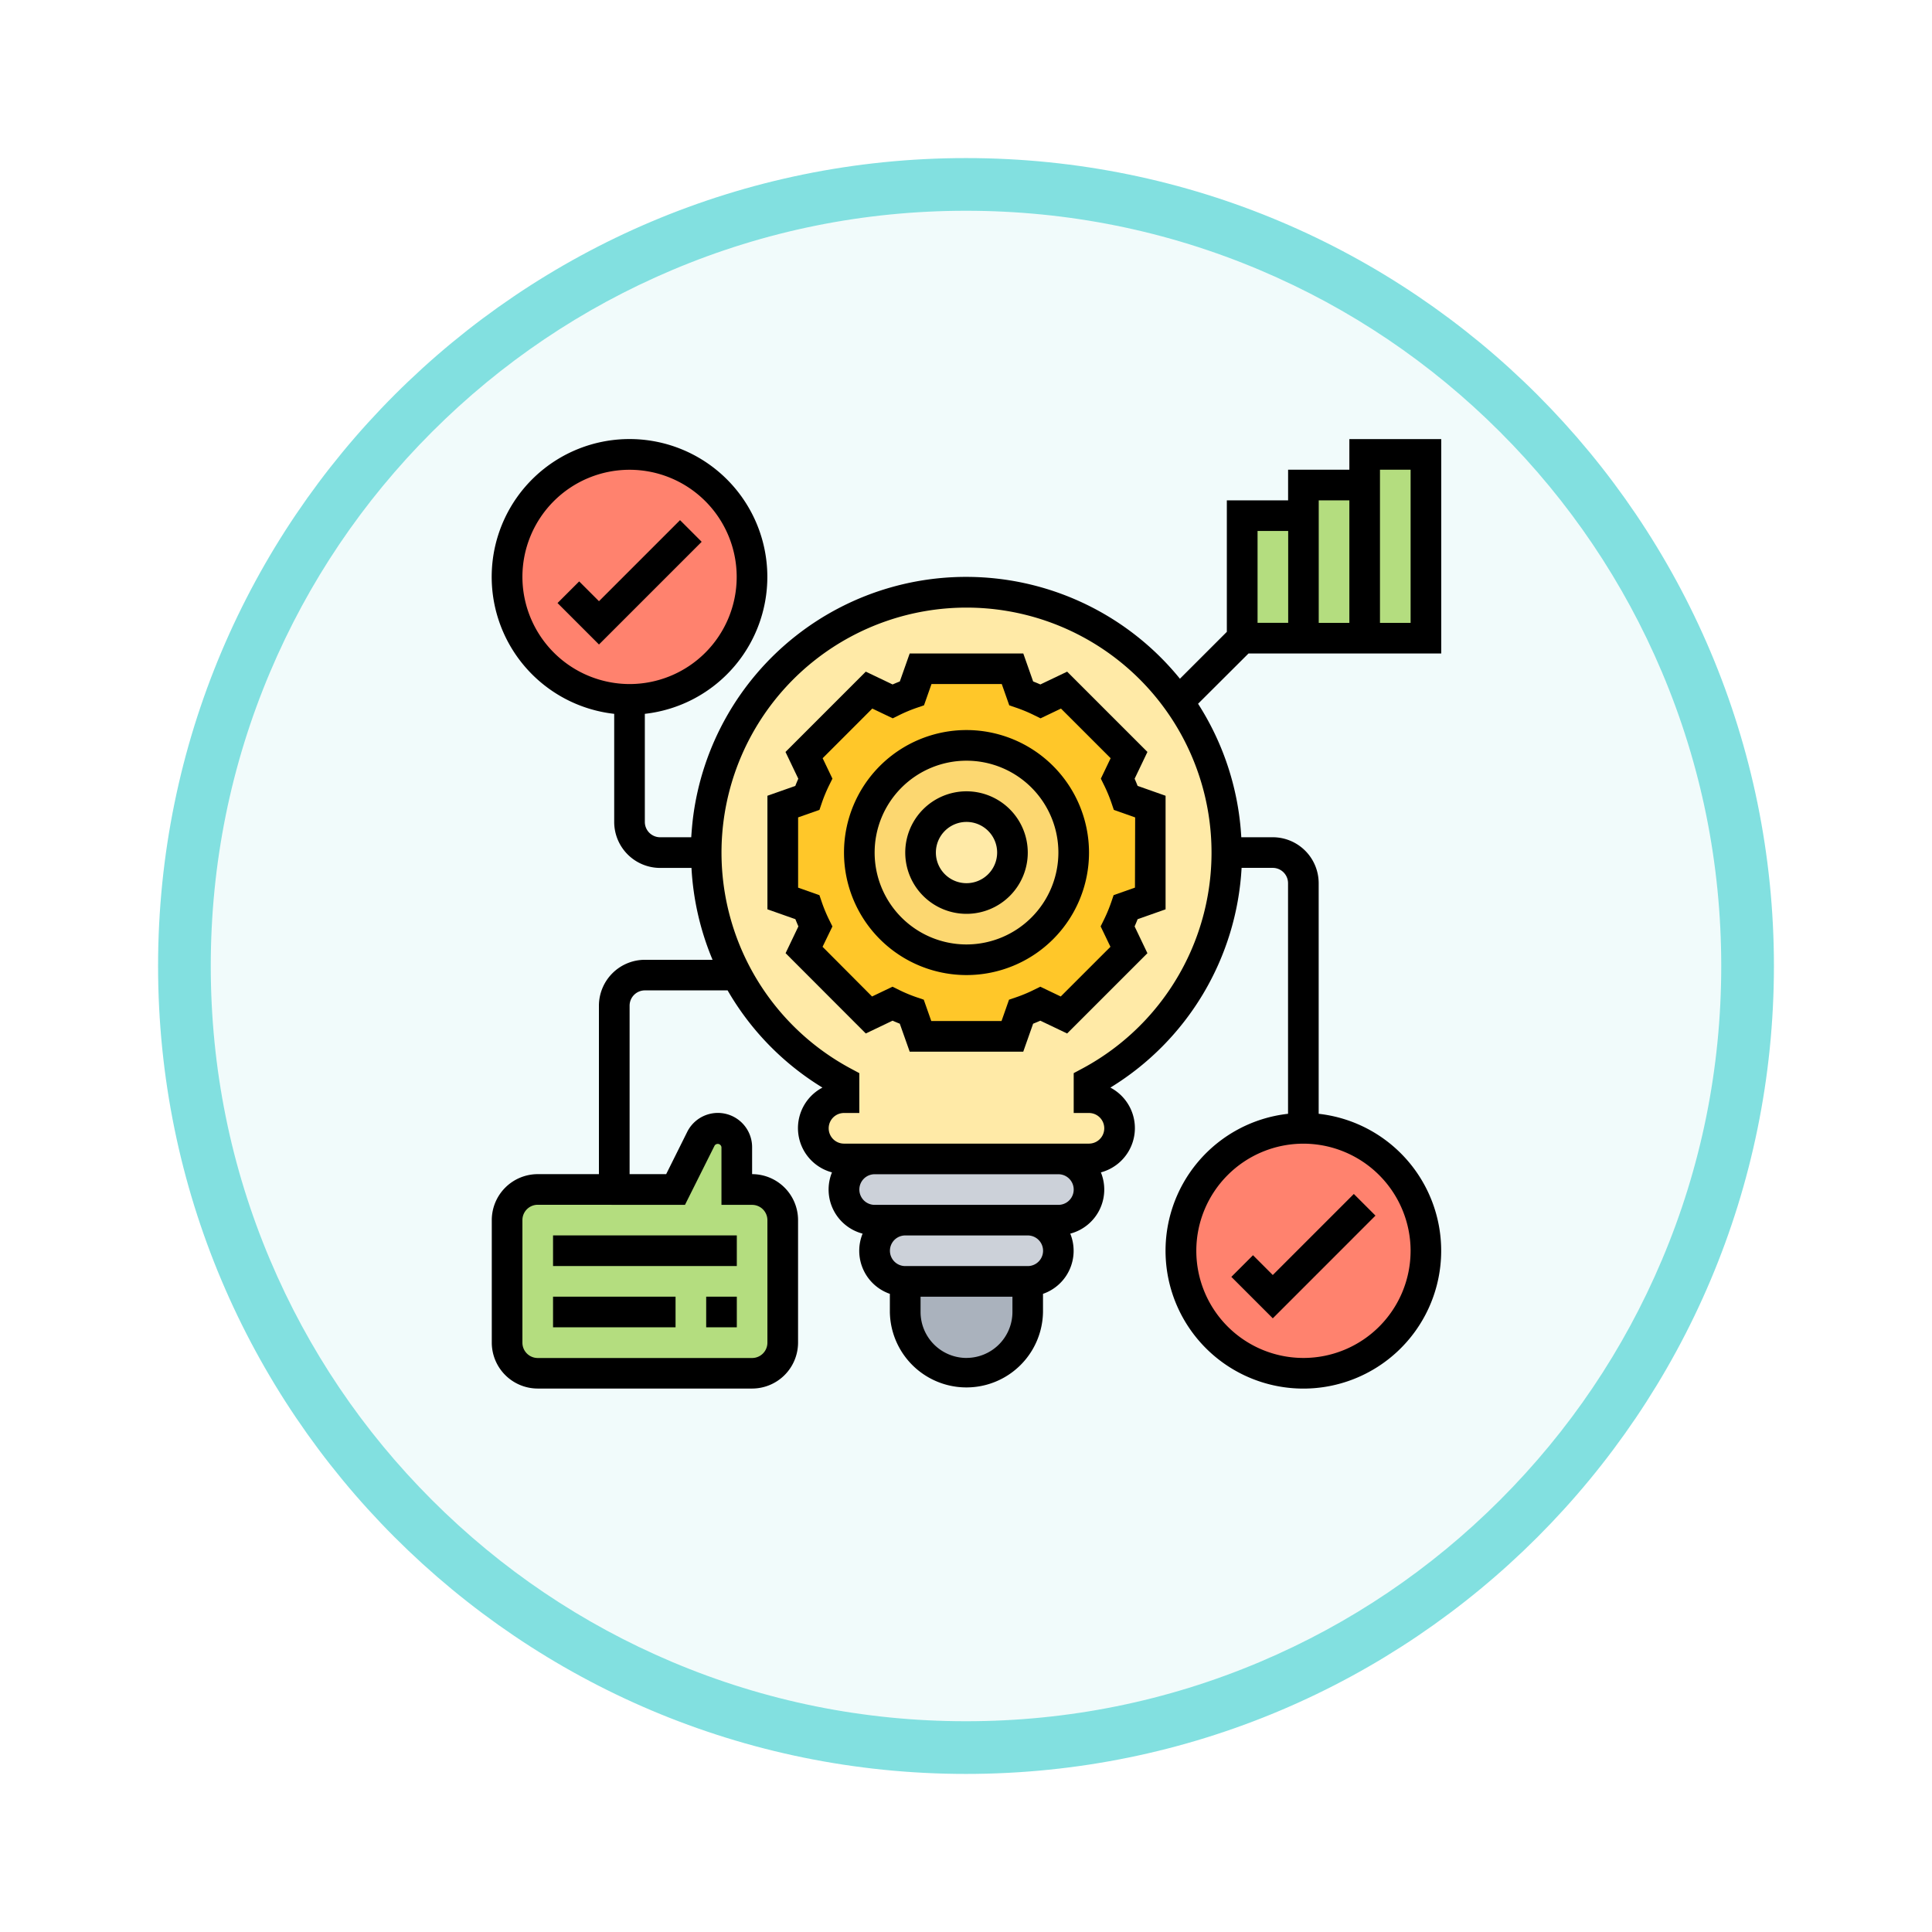<svg xmlns="http://www.w3.org/2000/svg" xmlns:xlink="http://www.w3.org/1999/xlink" width="110" height="110" viewBox="0 0 110 110">
  <defs>
    <filter id="Trazado_982547" x="0" y="0" width="110" height="110" filterUnits="userSpaceOnUse">
      <feOffset dy="3" input="SourceAlpha"/>
      <feGaussianBlur stdDeviation="3" result="blur"/>
      <feFlood flood-opacity="0.161"/>
      <feComposite operator="in" in2="blur"/>
      <feComposite in="SourceGraphic"/>
    </filter>
  </defs>
  <g id="Grupo_1157321" data-name="Grupo 1157321" transform="translate(-1116 -6400)">
    <g id="Grupo_1155734" data-name="Grupo 1155734" transform="translate(0 1716)">
      <g id="Grupo_1154704" data-name="Grupo 1154704" transform="translate(0 1466)">
        <g id="Grupo_1150790" data-name="Grupo 1150790" transform="translate(3 2320)">
          <g id="Grupo_1154214" data-name="Grupo 1154214" transform="translate(79 -5809)">
            <g id="Grupo_1152583" data-name="Grupo 1152583" transform="translate(1043 6713)">
              <g id="Grupo_1146973" data-name="Grupo 1146973" transform="translate(0 0)">
                <g id="Grupo_1146954" data-name="Grupo 1146954">
                  <g transform="matrix(1, 0, 0, 1, -9, -6)" filter="url(#Trazado_982547)">
                    <g id="Trazado_982547-2" data-name="Trazado 982547" transform="translate(9 6)" fill="#f1fbfb">
                      <path d="M 46 90.5 C 39.992 90.5 34.164 89.324 28.679 87.003 C 23.38 84.762 18.621 81.553 14.534 77.466 C 10.446 73.379 7.238 68.62 4.996 63.321 C 2.676 57.836 1.5 52.008 1.5 46 C 1.5 39.992 2.676 34.164 4.996 28.679 C 7.238 23.38 10.446 18.621 14.534 14.534 C 18.621 10.446 23.38 7.238 28.679 4.996 C 34.164 2.676 39.992 1.5 46 1.5 C 52.008 1.5 57.836 2.676 63.321 4.996 C 68.62 7.238 73.379 10.446 77.466 14.534 C 81.554 18.621 84.762 23.38 87.004 28.679 C 89.324 34.164 90.5 39.992 90.5 46 C 90.5 52.008 89.324 57.836 87.004 63.321 C 84.762 68.62 81.554 73.379 77.466 77.466 C 73.379 81.553 68.62 84.762 63.321 87.003 C 57.836 89.324 52.008 90.5 46 90.5 Z" stroke="none"/>
                      <path d="M 46 3 C 40.194 3 34.563 4.136 29.263 6.378 C 24.143 8.544 19.544 11.644 15.594 15.594 C 11.644 19.544 8.544 24.143 6.378 29.263 C 4.136 34.563 3 40.194 3 46 C 3 51.806 4.136 57.437 6.378 62.737 C 8.544 67.857 11.644 72.455 15.594 76.405 C 19.544 80.355 24.143 83.456 29.263 85.622 C 34.563 87.863 40.194 89 46 89 C 51.806 89 57.437 87.863 62.737 85.622 C 67.857 83.456 72.456 80.355 76.406 76.405 C 80.356 72.455 83.456 67.857 85.622 62.737 C 87.864 57.437 89 51.806 89 46 C 89 40.194 87.864 34.563 85.622 29.263 C 83.456 24.143 80.356 19.544 76.406 15.594 C 72.456 11.644 67.857 8.544 62.737 6.378 C 57.437 4.136 51.806 3 46 3 M 46 -7.62939453125e-06 C 71.405 -7.62939453125e-06 92 20.595 92 46 C 92 71.405 71.405 92 46 92 C 20.595 92 0 71.405 0 46 C 0 20.595 20.595 -7.62939453125e-06 46 -7.62939453125e-06 Z" stroke="none" fill="#82e0e0"/>
                    </g>
                  </g>
                </g>
              </g>
            </g>
          </g>
        </g>
      </g>
    </g>
    <g id="innovacion_1_" data-name="innovacion (1)" transform="translate(1143 6424)">
      <g id="Grupo_1157319" data-name="Grupo 1157319" transform="translate(1.872 1.872)">
        <g id="Grupo_1157307" data-name="Grupo 1157307" transform="translate(22.67 47.083)">
          <path id="Trazado_990395" data-name="Trazado 990395" d="M34.975,56v1.744a3.488,3.488,0,1,1-6.975,0V56Z" transform="translate(-28 -56)" fill="#aab2bd"/>
        </g>
        <g id="Grupo_1157308" data-name="Grupo 1157308" transform="translate(20.926 43.595)">
          <path id="Trazado_990396" data-name="Trazado 990396" d="M34.719,52a1.749,1.749,0,0,1,1.744,1.744,1.757,1.757,0,0,1-1.744,1.744H27.744A1.749,1.749,0,0,1,26,53.744,1.757,1.757,0,0,1,27.744,52Z" transform="translate(-26 -52)" fill="#ccd1d9"/>
        </g>
        <g id="Grupo_1157309" data-name="Grupo 1157309" transform="translate(19.182 40.108)">
          <path id="Trazado_990397" data-name="Trazado 990397" d="M34.463,51.488H25.744A1.749,1.749,0,0,1,24,49.744,1.757,1.757,0,0,1,25.744,48H36.207a1.749,1.749,0,0,1,1.744,1.744,1.757,1.757,0,0,1-1.744,1.744Z" transform="translate(-24 -48)" fill="#ccd1d9"/>
        </g>
        <g id="Grupo_1157310" data-name="Grupo 1157310" transform="translate(11.335 7.847)">
          <path id="Trazado_990398" data-name="Trazado 990398" d="M44.645,25.822A14.819,14.819,0,0,1,36.8,38.9v.872a1.757,1.757,0,0,1,1.744,1.744A1.749,1.749,0,0,1,36.8,43.26H22.847a1.744,1.744,0,0,1,0-3.488V38.9a14.913,14.913,0,0,1-6.1-6.1A14.693,14.693,0,0,1,15,25.822,14.783,14.783,0,0,1,28.113,11.1,14.835,14.835,0,0,1,44.645,25.822Z" transform="translate(-15 -11)" fill="#ffeaa7"/>
        </g>
        <g id="Grupo_1157311" data-name="Grupo 1157311" transform="translate(15.694 12.207)">
          <path id="Trazado_990399" data-name="Trazado 990399" d="M40.926,23.847v5.231l-1.4.5a10.1,10.1,0,0,1-.462,1.1l.645,1.334-3.706,3.706-1.334-.645a10.094,10.094,0,0,1-1.1.462l-.5,1.4H27.847l-.5-1.4a10.1,10.1,0,0,1-1.1-.462l-1.334.645-3.706-3.706.645-1.334a10.1,10.1,0,0,1-.462-1.1l-1.4-.5V23.847l1.4-.5a10.094,10.094,0,0,1,.462-1.1l-.645-1.334,3.706-3.706,1.334.645a10.1,10.1,0,0,1,1.1-.462l.5-1.4h5.231l.5,1.4a10.094,10.094,0,0,1,1.1.462l1.334-.645,3.706,3.706-.645,1.334a10.094,10.094,0,0,1,.462,1.1Zm-4.36,2.616a6.1,6.1,0,1,0-6.1,6.1A6.1,6.1,0,0,0,36.566,26.463Z" transform="translate(-20 -16)" fill="#ffc729"/>
        </g>
        <g id="Grupo_1157312" data-name="Grupo 1157312" transform="translate(20.054 16.566)">
          <path id="Trazado_990400" data-name="Trazado 990400" d="M31.1,21A6.1,6.1,0,1,1,25,27.1,6.1,6.1,0,0,1,31.1,21Zm2.616,6.1A2.616,2.616,0,1,0,31.1,29.719,2.612,2.612,0,0,0,33.719,27.1Z" transform="translate(-25 -21)" fill="#fcd770"/>
        </g>
        <g id="Grupo_1157313" data-name="Grupo 1157313" transform="translate(48.827 0)">
          <path id="Trazado_990401" data-name="Trazado 990401" d="M61.488,2V12.463H58V2Z" transform="translate(-58 -2)" fill="#b4dd7f"/>
        </g>
        <g id="Grupo_1157314" data-name="Grupo 1157314" transform="translate(41.851 3.488)">
          <path id="Trazado_990402" data-name="Trazado 990402" d="M53.488,6v6.975H50V6Z" transform="translate(-50 -6)" fill="#b4dd7f"/>
        </g>
        <g id="Grupo_1157315" data-name="Grupo 1157315" transform="translate(45.339 1.744)">
          <path id="Trazado_990403" data-name="Trazado 990403" d="M57.488,4v8.719H54V4Z" transform="translate(-54 -4)" fill="#b4dd7f"/>
        </g>
        <g id="Grupo_1157316" data-name="Grupo 1157316" transform="translate(0 38.364)">
          <path id="Trazado_990404" data-name="Trazado 990404" d="M17.694,51.231v6.975A1.749,1.749,0,0,1,15.95,59.95H3.744A1.749,1.749,0,0,1,2,58.207V51.231a1.749,1.749,0,0,1,1.744-1.744h7.847l1.447-2.895a1.078,1.078,0,0,1,2.04.488v2.406h.872A1.749,1.749,0,0,1,17.694,51.231Z" transform="translate(-2 -46)" fill="#b4dd7f"/>
        </g>
        <g id="Grupo_1157317" data-name="Grupo 1157317" transform="translate(0 0)">
          <circle id="Elipse_11764" data-name="Elipse 11764" cx="7" cy="7" r="7" transform="translate(0.128 0.186)" fill="#ff826e"/>
        </g>
        <g id="Grupo_1157318" data-name="Grupo 1157318" transform="translate(38.364 38.364)">
          <circle id="Elipse_11765" data-name="Elipse 11765" cx="7" cy="7" r="7" transform="translate(-0.236 -0.178)" fill="#ff826e"/>
        </g>
      </g>
      <g id="Grupo_1157320" data-name="Grupo 1157320" transform="translate(1 1)">
        <path id="Trazado_990405" data-name="Trazado 990405" d="M50.526,53.781l-1.233,1.233,2.36,2.36L57.5,51.526l-1.233-1.233-4.615,4.615Z" transform="translate(-7.186 -7.314)"/>
        <path id="Trazado_990406" data-name="Trazado 990406" d="M12.268,6.293,7.653,10.908,6.526,9.781,5.293,11.013l2.36,2.36L13.5,7.526Z" transform="translate(-1.55 -1.678)"/>
        <path id="Trazado_990407" data-name="Trazado 990407" d="M30.975,20a6.975,6.975,0,1,0,6.975,6.975A6.983,6.983,0,0,0,30.975,20Zm0,12.207a5.231,5.231,0,1,1,5.231-5.231A5.237,5.237,0,0,1,30.975,32.207Z" transform="translate(-3.946 -3.434)"/>
        <path id="Trazado_990408" data-name="Trazado 990408" d="M31.488,24a3.488,3.488,0,1,0,3.488,3.488A3.491,3.491,0,0,0,31.488,24Zm0,5.231a1.744,1.744,0,1,1,1.744-1.744A1.746,1.746,0,0,1,31.488,29.231Z" transform="translate(-4.459 -3.946)"/>
        <path id="Trazado_990409" data-name="Trazado 990409" d="M39.907,22.13l.729-1.524-4.571-4.572-1.525.729c-.135-.06-.273-.117-.411-.171L33.568,15H27.1l-.562,1.592q-.207.081-.411.171L24.6,16.034l-4.571,4.572.729,1.524c-.06.137-.118.274-.171.411L19,23.1v6.465l1.592.562q.081.205.171.411l-.729,1.525L24.6,36.635l1.525-.729c.136.06.273.118.411.171L27.1,37.67h6.466l.562-1.592q.205-.081.411-.171l1.525.729,4.571-4.571-.729-1.525c.06-.137.118-.274.171-.411l1.592-.562V23.1l-1.592-.562q-.081-.205-.171-.411Zm.019,6.2-1.215.428-.136.4a8.58,8.58,0,0,1-.416,1l-.187.379L38.53,31.7,35.7,34.529l-1.164-.557-.38.187a8.408,8.408,0,0,1-1,.416l-.4.136-.427,1.215h-4l-.428-1.215-.4-.136a8.408,8.408,0,0,1-1-.416l-.38-.187-1.164.557L22.139,31.7,22.7,30.54l-.187-.379a8.579,8.579,0,0,1-.416-1l-.136-.4-1.214-.429v-4l1.215-.428.136-.4a8.58,8.58,0,0,1,.416-1l.187-.379-.557-1.163,2.827-2.827,1.164.556.38-.187a8.494,8.494,0,0,1,1-.416l.4-.137.427-1.213h4l.428,1.214.4.137a8.494,8.494,0,0,1,1,.416l.38.187,1.164-.556,2.827,2.827-.557,1.163.187.379a8.58,8.58,0,0,1,.416,1l.136.4,1.214.428Z" transform="translate(-3.306 -2.793)"/>
        <path id="Trazado_990410" data-name="Trazado 990410" d="M5,53H15.463v1.744H5Z" transform="translate(-1.512 -7.661)"/>
        <path id="Trazado_990411" data-name="Trazado 990411" d="M15,57h1.744v1.744H15Z" transform="translate(-2.793 -8.173)"/>
        <path id="Trazado_990412" data-name="Trazado 990412" d="M5,57h6.975v1.744H5Z" transform="translate(-1.512 -8.173)"/>
        <path id="Trazado_990413" data-name="Trazado 990413" d="M44.084,13.207H55.058V1H49.827V2.744H46.339V4.488H42.851v7.486L40.18,14.644A15.674,15.674,0,0,0,12.456,22.57c-.045.368-.075.734-.1,1.1h-1.77a.873.873,0,0,1-.872-.872V16.643a7.847,7.847,0,1,0-1.744,0V22.8a2.619,2.619,0,0,0,2.616,2.616H12.37a15.7,15.7,0,0,0,1.2,5.231H9.719A2.619,2.619,0,0,0,7.1,33.26v9.591H3.616A2.619,2.619,0,0,0,1,45.467v6.975a2.619,2.619,0,0,0,2.616,2.616H15.822a2.619,2.619,0,0,0,2.616-2.616V45.467a2.619,2.619,0,0,0-2.616-2.616V41.313a1.95,1.95,0,0,0-3.693-.872l-1.2,2.41H8.847V33.26a.872.872,0,0,1,.872-.872h4.708a15.645,15.645,0,0,0,5.4,5.535,2.607,2.607,0,0,0,.542,4.827,2.594,2.594,0,0,0,1.744,3.488,2.593,2.593,0,0,0,1.552,3.428V50.7a4.36,4.36,0,0,0,8.719,0V49.666a2.592,2.592,0,0,0,1.552-3.428,2.594,2.594,0,0,0,1.744-3.488,2.607,2.607,0,0,0,.541-4.827,15.671,15.671,0,0,0,7.47-12.51h1.773a.873.873,0,0,1,.872.872v13.13a7.847,7.847,0,1,0,1.744,0V26.285a2.619,2.619,0,0,0-2.616-2.616h-1.79a15.691,15.691,0,0,0-2.461-7.6ZM51.57,2.744h1.744v8.719H51.57ZM49.827,4.488v6.975H48.083V4.488ZM44.6,6.231h1.744v5.231H44.6ZM2.744,8.847a6.1,6.1,0,1,1,6.1,6.1A6.111,6.111,0,0,1,2.744,8.847ZM12,44.6l1.686-3.373a.213.213,0,0,1,.391.091V44.6h1.744a.872.872,0,0,1,.872.872v6.975a.872.872,0,0,1-.872.872H3.616a.872.872,0,0,1-.872-.872V45.467a.872.872,0,0,1,.872-.872Zm41.313,2.616a6.1,6.1,0,1,1-6.1-6.1A6.111,6.111,0,0,1,53.314,47.211Zm-25.285,6.1A2.619,2.619,0,0,1,25.413,50.7v-.872h5.231V50.7A2.619,2.619,0,0,1,28.029,53.314Zm3.488-5.231H24.541a.872.872,0,1,1,0-1.744h6.975a.872.872,0,1,1,0,1.744ZM33.26,44.6H22.8a.872.872,0,0,1,0-1.744H33.26a.872.872,0,0,1,0,1.744Zm1.332-7.746-.46.246v2.269H35a.872.872,0,0,1,0,1.744H21.054a.872.872,0,1,1,0-1.744h.872V37.1l-.46-.246a13.95,13.95,0,1,1,13.127,0Z" transform="translate(-1 -1)"/>
      </g>
    </g>
  </g>
</svg>
